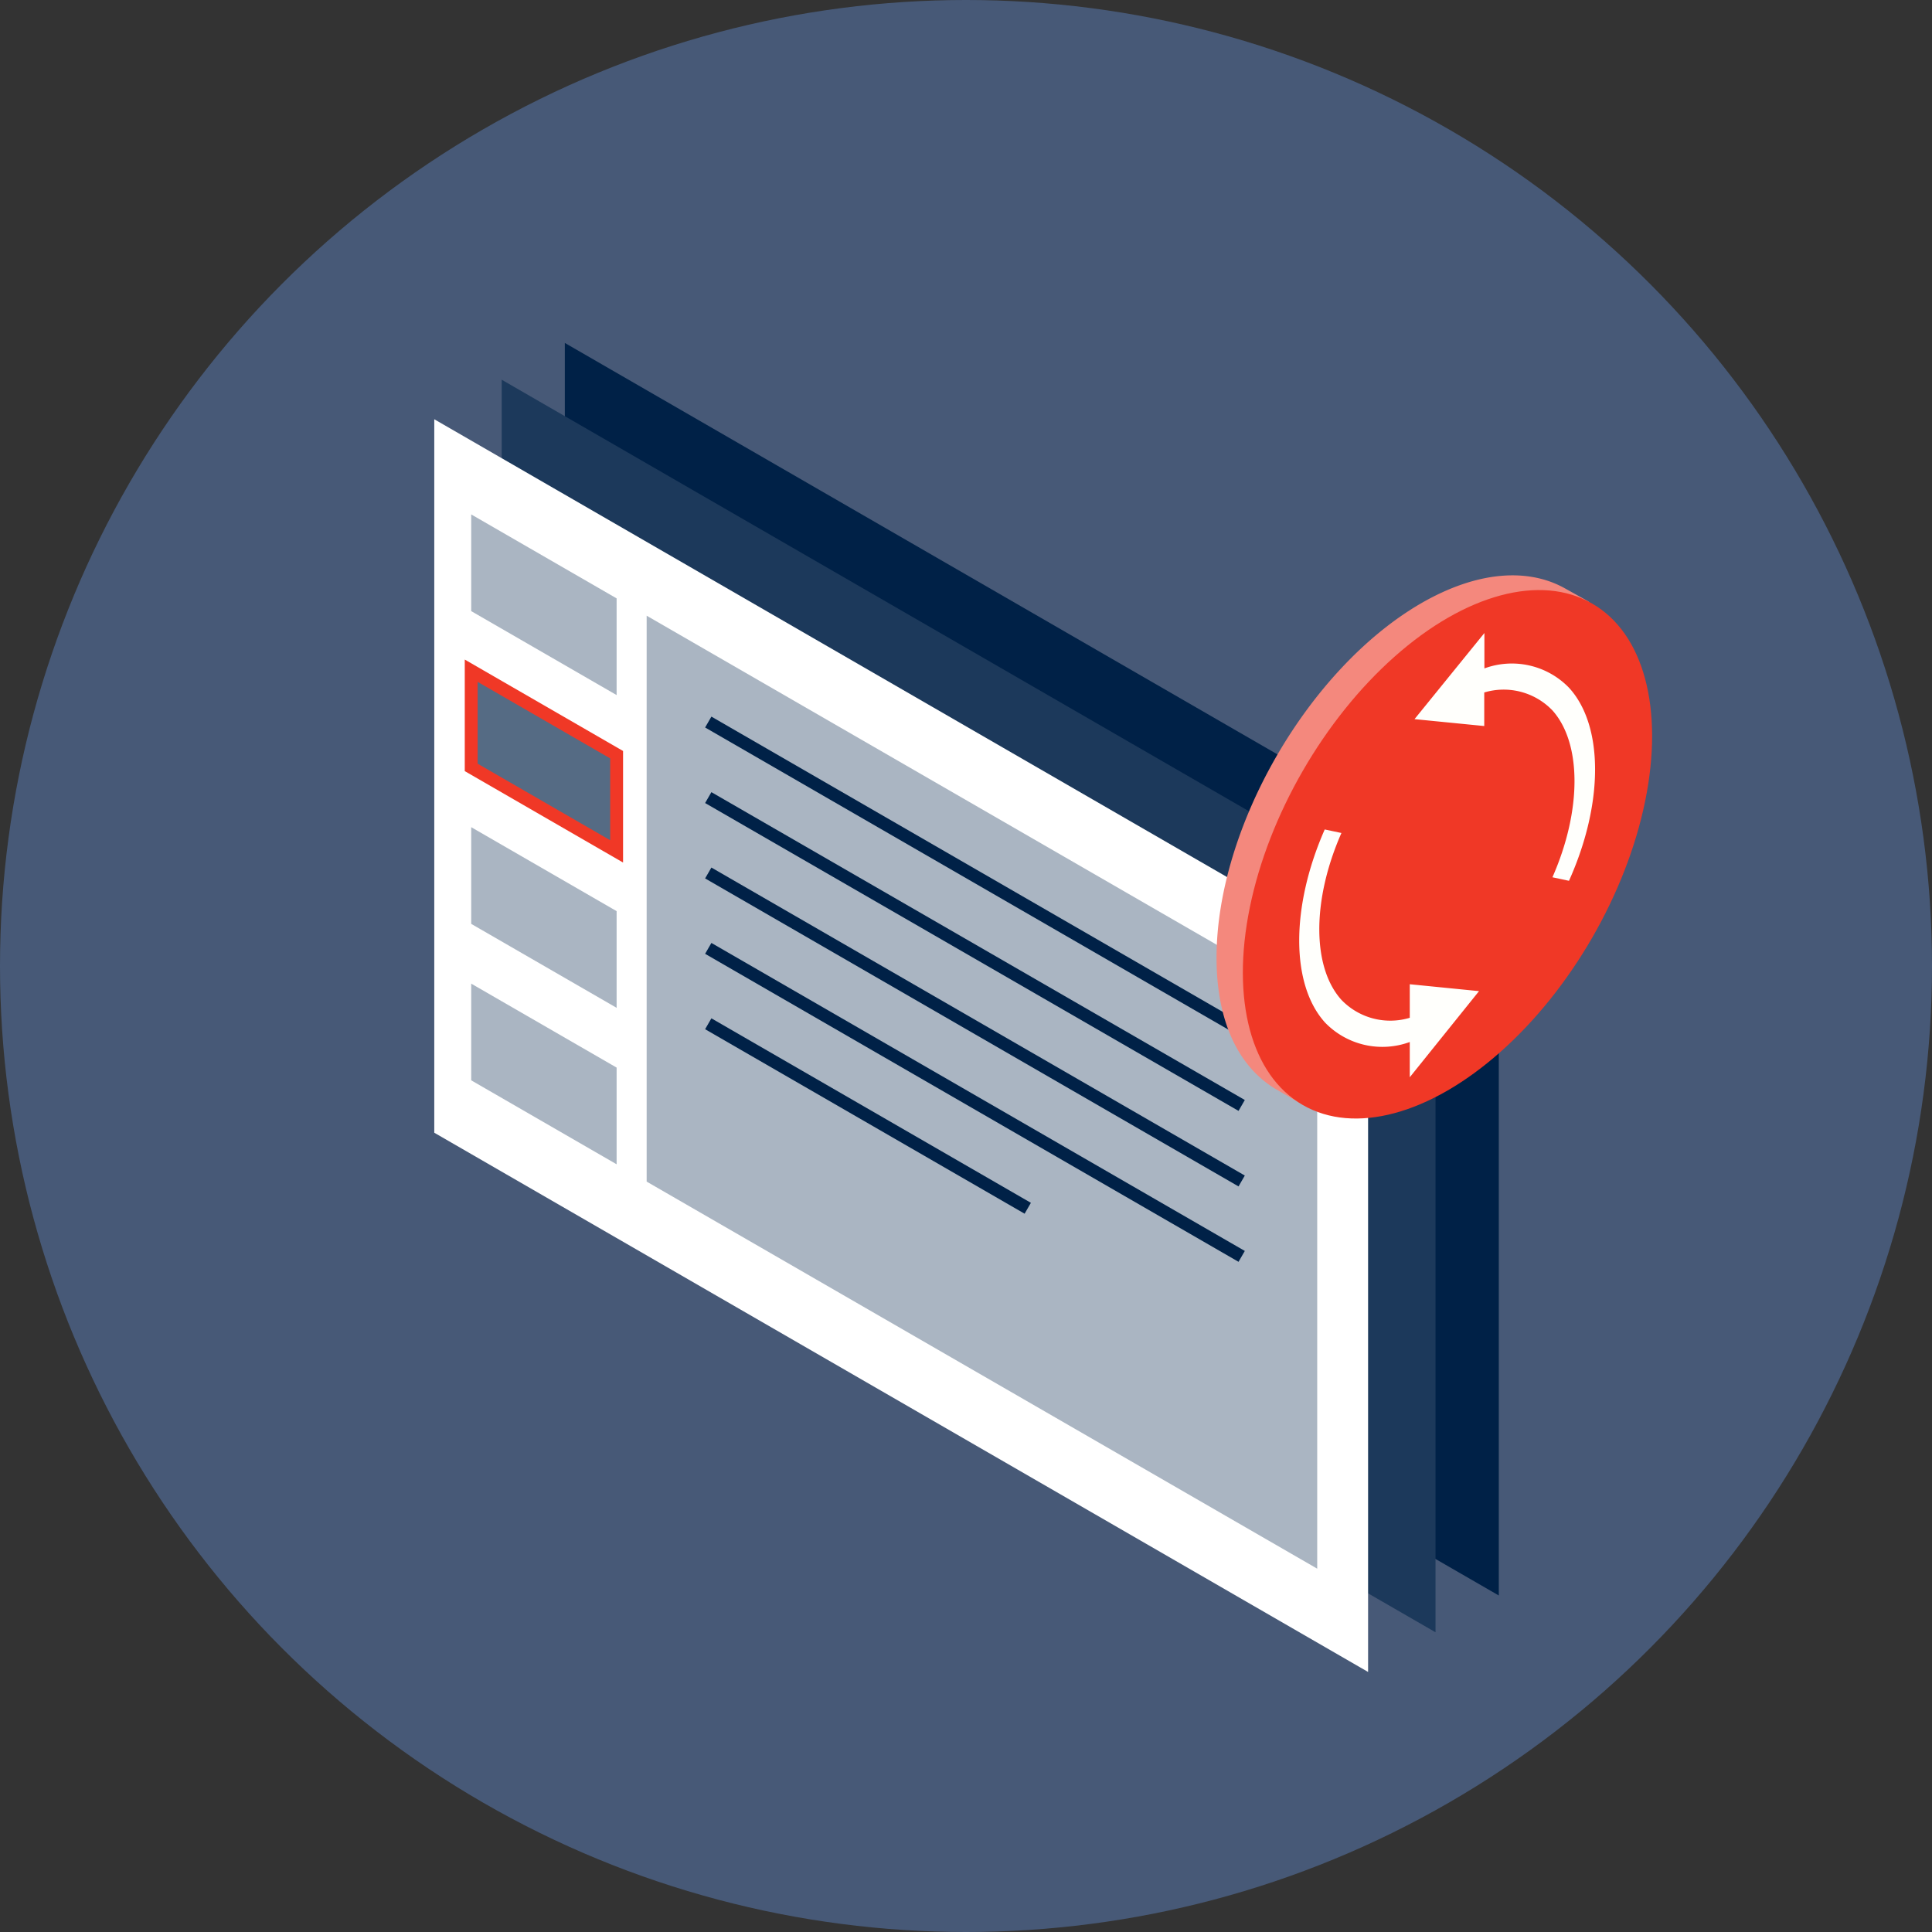<svg xmlns="http://www.w3.org/2000/svg" viewBox="0 0 126.08 126.08"><rect x="0" y="0" width="126.08" height="126.08" fill="#333333" stroke="none"/><defs><style>.cls-1{fill:#475977;}.cls-2{fill:#002147;}.cls-3{fill:#1c395b;}.cls-4{fill:#fff;}.cls-5{fill:#aab5c2;}.cls-6{fill:#556b84;stroke:#f03826;stroke-width:0.84px;}.cls-6,.cls-7{stroke-miterlimit:10;}.cls-7{fill:none;stroke:#002147;stroke-width:0.82px;}.cls-8{fill:#f4887d;}.cls-9{fill:#f03826;}.cls-10{fill:#fffffc;}</style></defs><g id="Layer_2" data-name="Layer 2"><g id="icons"><circle class="cls-1" cx="63.04" cy="63.04" r="63.04"/><polygon class="cls-2" points="97.81 104.12 36.86 68.94 36.86 22.38 97.81 57.57 97.81 104.12"/><polygon class="cls-3" points="93.68 106.52 32.74 71.34 32.74 24.78 93.68 59.97 93.68 106.52"/><polygon class="cls-4" points="89.28 109.11 28.34 73.92 28.34 27.36 89.28 62.55 89.28 109.11"/><polygon class="cls-5" points="40.24 45.36 30.75 39.88 30.75 33.57 40.24 39.05 40.24 45.36"/><polygon class="cls-6" points="40.24 55.56 30.75 50.08 30.75 43.77 40.24 49.25 40.24 55.56"/><polygon class="cls-5" points="40.24 65.77 30.75 60.29 30.75 53.98 40.24 59.46 40.24 65.77"/><polygon class="cls-5" points="40.24 75.98 30.75 70.5 30.75 64.19 40.24 69.67 40.24 75.98"/><polygon class="cls-5" points="85.96 102.37 42.2 77.11 42.2 40.18 85.96 65.44 85.96 102.37"/><line class="cls-7" x1="46.22" y1="47.12" x2="81.03" y2="67.22"/><line class="cls-7" x1="46.22" y1="52.05" x2="81.03" y2="72.14"/><line class="cls-7" x1="46.22" y1="56.97" x2="81.03" y2="77.07"/><line class="cls-7" x1="46.22" y1="61.89" x2="81.03" y2="81.99"/><line class="cls-7" x1="46.22" y1="66.81" x2="67.07" y2="78.85"/><path class="cls-8" d="M79.39,62.5c0-8.51,6-18.87,13.35-23.13,3.64-2.1,6.93-2.32,9.34-1l1.58.88.53,1a11.29,11.29,0,0,1,1.91,6.81c0,8.52-6,18.87-13.36,23.13A11.29,11.29,0,0,1,86,72l-.8.2-2-1.16C80.81,69.58,79.39,66.65,79.39,62.5Z"/><ellipse class="cls-9" cx="94.46" cy="55.75" rx="18.89" ry="10.9" transform="translate(-1.05 109.68) rotate(-60)"/><path class="cls-10" d="M92.31,46.93l4.56-5.62,0,2.31a5.19,5.19,0,0,1,5.52,1.26c2.26,2.46,2.28,7.53,0,12.6l-1.08-.23c1.93-4.38,1.91-8.76,0-10.89a4.41,4.41,0,0,0-4.45-1.17v2.19Z"/><path class="cls-10" d="M86.45,54.13l1.09.23c-1.93,4.38-1.92,8.76,0,10.89A4.42,4.42,0,0,0,92,66.42V64.23l4.52.45L92,70.3V68a5.2,5.2,0,0,1-5.52-1.26C84.23,64.27,84.22,59.2,86.45,54.13Z"/></g></g></svg>
